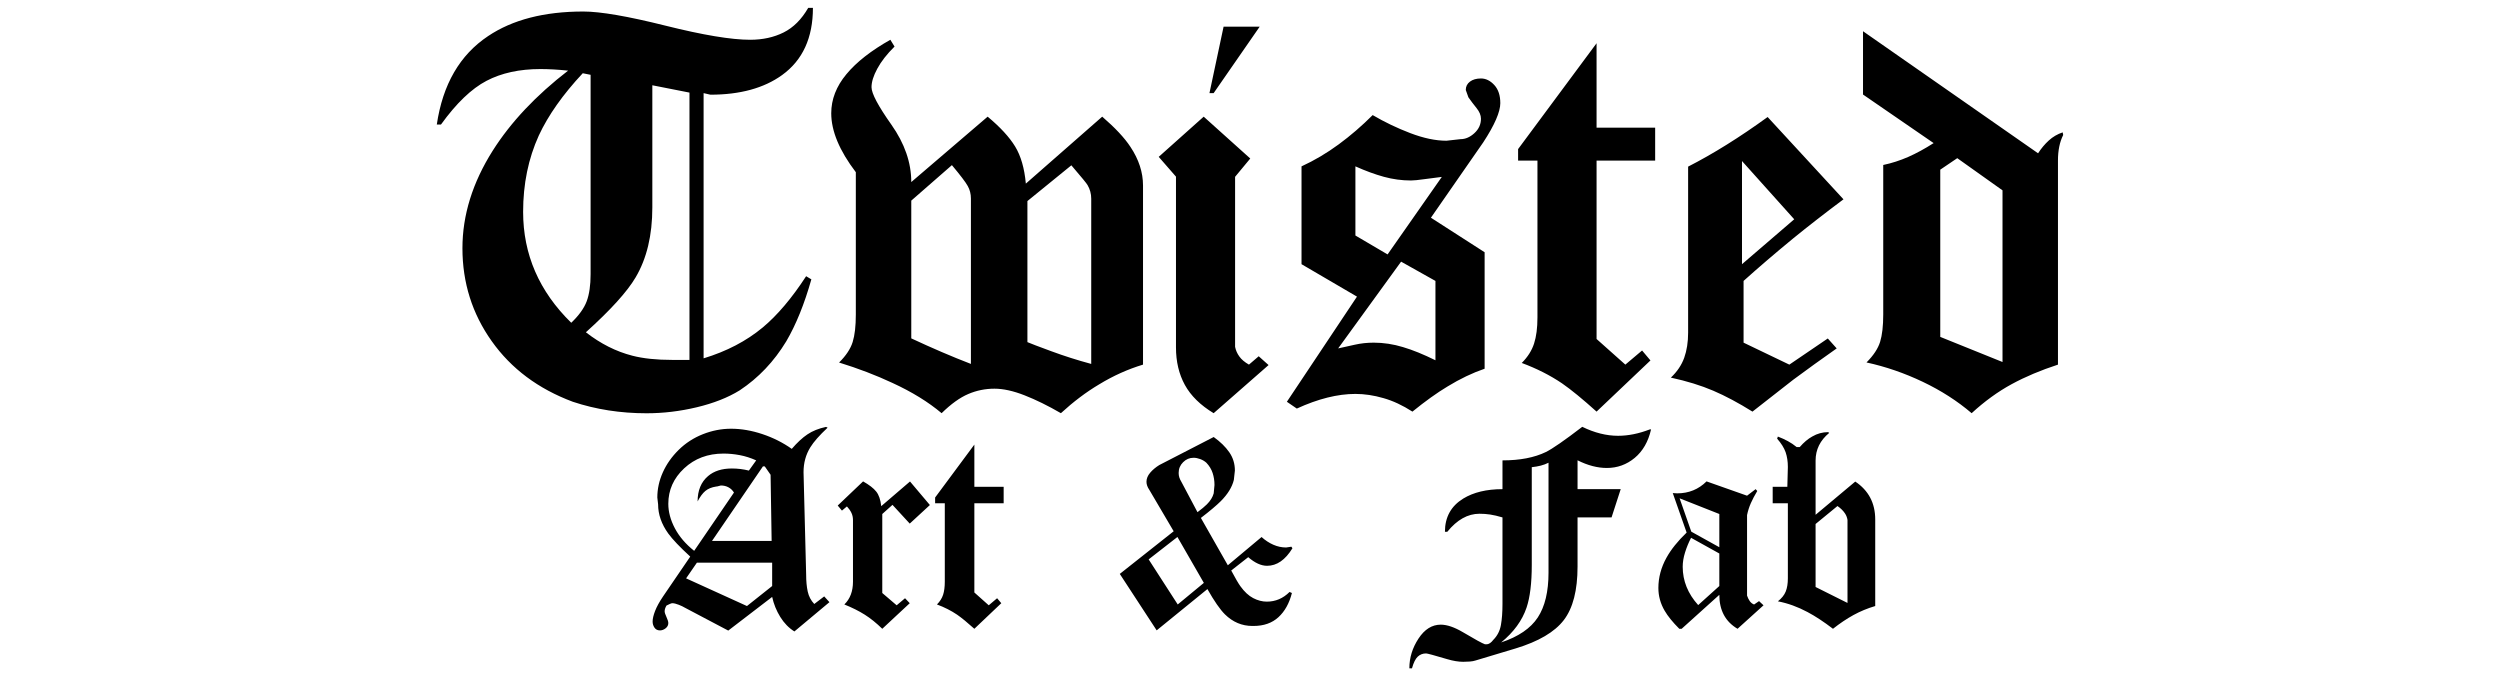<?xml version="1.0" encoding="UTF-8"?>
<!DOCTYPE svg PUBLIC "-//W3C//DTD SVG 1.0//EN" "http://www.w3.org/TR/2001/REC-SVG-20010904/DTD/svg10.dtd">
<!-- Creator: CorelDRAW -->
<svg xmlns="http://www.w3.org/2000/svg" xml:space="preserve" width="100%" height="100%" version="1.0" shape-rendering="geometricPrecision" text-rendering="geometricPrecision" image-rendering="optimizeQuality" fill-rule="evenodd" clip-rule="evenodd"
viewBox="0 0 19476.72 5267.96"
 xmlns:xlink="http://www.w3.org/1999/xlink"
 xmlns:xodm="http://www.corel.com/coreldraw/odm/2003">
 <g id="Layer_x0020_1">
  <rect fill="none" x="0.11" y="0.45" width="19476.5" height="5267.06"/>
  <g id="_2337194315472">
   <path fill="black" fill-rule="nonzero" d="M6333.28 61.16c0,233.67 -80.16,408.24 -240.45,523.7 -141.29,101.9 -327.4,152.84 -558.35,152.84l-52.98 -12.23 0 2066.28c179.32,-54.35 332.84,-134.5 460.54,-240.46 114.11,-95.09 226.86,-228.23 338.26,-399.4l40.75 24.45c-54.34,192.24 -119.55,353.22 -195.62,482.95 -95.1,156.91 -216.01,284.6 -362.72,381.74 -92.38,57.05 -203.78,100.53 -334.19,131.77 -130.42,31.24 -260.83,46.87 -391.24,46.87 -203.79,0 -395.33,-29.89 -574.65,-89.66 -268.98,-100.52 -479.55,-257.44 -631.71,-472.08 -152.14,-213.96 -228.22,-455.77 -228.22,-724.07 0,-258.12 78.79,-511.48 236.37,-760.76 141.29,-222.8 336.91,-429.97 586.88,-622.88 -78.8,-8.15 -150.79,-12.23 -216,-12.23 -163.02,0 -302.95,30.57 -419.78,91.71 -116.83,61.13 -235.02,174.56 -354.57,340.3l-32.6 0c46.19,-312.46 179.32,-542.04 399.39,-688.76 190.2,-127.7 437.44,-191.55 741.75,-191.55 133.13,0 346.41,36.68 639.85,110.04 293.43,73.36 513.51,110.04 660.23,110.04 97.82,0 184.75,-19.02 260.83,-57.06 76.08,-38.04 139.92,-101.89 191.55,-191.55l36.68 0zm-961.82 2742.81l0 -2082.57 -289.35 -57.06 0 951.62c0,217.36 -43.48,398.73 -130.42,545.44 -65.22,110.72 -194.27,253.36 -387.18,427.25 114.12,88.99 235.03,150.12 362.73,182.72 84.22,21.73 187.47,32.6 309.73,32.6 62.5,0 107.33,0 134.49,0zm-770.27 -668.38l0 -1552.77 -61.13 -12.22c-154.87,165.74 -268.98,327.39 -342.34,484.99 -81.51,179.31 -122.26,377.66 -122.26,595.02 0,331.46 124.98,619.47 374.94,864 59.77,-57.06 99.85,-112.75 120.23,-167.1 20.37,-54.34 30.56,-124.97 30.56,-211.92zm4303.72 705.06c-116.83,35.32 -230.94,86.26 -342.34,154.18 -100.52,59.78 -199.7,134.5 -297.51,224.16 -100.53,-58.41 -194.94,-104.61 -283.25,-139.25 -88.3,-34.64 -166.41,-51.62 -234.34,-51.62 -70.63,0 -138.56,13.59 -203.77,41.43 -65.21,27.86 -134.49,77.44 -207.85,149.44 -103.25,-86.94 -230.95,-165.74 -383.1,-235.7 -127.69,-59.78 -266.26,-112.76 -415.7,-158.94 54.34,-53.67 89.66,-107.32 105.96,-160.3 16.31,-52.98 24.46,-123.63 24.46,-213.29l0 -1109.21c-127.7,-167.78 -191.55,-320.61 -191.55,-459.17 0,-108 39.39,-209.89 118.19,-304.31 78.79,-95.1 192.91,-184.07 342.34,-268.3l32.6 52.98c-59.77,59.09 -104.6,116.83 -134.49,172.53 -29.88,55.02 -44.83,103.25 -44.83,144 0,48.91 51.63,146.04 154.87,292.08 103.25,146.72 154.87,295.47 154.87,446.94l595.02 -509.43c97.81,81.51 169.13,158.94 213.96,232.3 44.83,73.36 72.68,169.82 83.55,289.36l595.02 -521.66c100.54,86.95 173.9,165.05 220.08,235.7 65.21,97.81 97.81,198.33 97.81,300.91l0 1395.17zm-403.47 -5.43l0 -1287.18c0,-38.04 -9.51,-73.36 -28.53,-105.96 -5.44,-10.87 -47.54,-62.5 -126.34,-154.19l-342.33 278.49 0 1099.03c24.45,10.86 86.26,33.95 185.43,70.63 99.16,36.68 203.09,69.97 311.77,99.18zm-937.36 0l0 -1288.54c0,-35.32 -8.15,-67.92 -24.46,-97.13 -16.3,-29.89 -57.73,-84.23 -123.62,-163.03l-316.53 276.46 0 1073.21c163.02,76.09 317.89,142.65 464.61,199.03zm2249.68 -2627.34l-358.65 517.59 -32.61 0 110.04 -517.59 281.22 0zm69.28 2636.16l-427.93 374.95c-103.24,-62.49 -177.96,-135.85 -224.15,-220.08 -46.2,-84.22 -69.29,-181.36 -69.29,-292.75l0 -85.59 0 -1244.38 -134.49 -154.19 350.49 -313.13 362.73 326.03 -118.19 142.65 0 1324.54c5.43,27.16 16.3,52.29 33.28,75.39 16.3,23.09 41.43,44.15 74.72,63.17l76.07 -65.2 76.76 68.59zm1805.44 -2041.13c0,67.92 -44.15,170.49 -133.13,306.33l-407.55 586.88 418.42 268.98 0 907.47c-95.1,32.6 -191.56,78.8 -289.37,138.58 -81.51,48.9 -172.53,114.11 -273.05,195.62 -76.07,-48.91 -151.47,-84.23 -226.19,-105.29 -74.72,-21.74 -147.4,-32.6 -218.04,-32.6 -138.57,0 -290.72,38.04 -456.46,114.11l-77.43 -52.98 546.12 -819.18 -432.01 -252.67 0 -762.12c100.54,-46.2 196.99,-103.25 289.36,-171.17 92.38,-67.92 180.68,-144 264.91,-228.23 92.38,54.33 190.19,101.21 293.44,140.61 103.24,39.39 196.98,59.09 281.2,59.09l110.04 -12.23c38.04,0 74.04,-15.62 108,-46.86 33.96,-31.25 50.95,-68.61 50.95,-112.08 0,-27.18 -11.55,-55.02 -34.65,-83.55 -23.09,-28.52 -44.14,-56.38 -63.17,-83.54l-20.38 -57.06c0,-27.18 10.88,-48.9 32.61,-65.21 21.74,-16.31 50.26,-24.46 85.59,-24.46 38.03,0 72.67,16.99 103.93,50.95 31.24,33.96 46.86,80.83 46.86,140.61zm-455.77 575.32c-43.48,5.43 -88.98,10.87 -136.54,17.66 -47.54,6.79 -82.18,10.18 -103.92,10.18 -70.64,0 -141.28,-9.5 -210.56,-28.52 -69.29,-19.02 -143.33,-46.19 -222.12,-81.51l0 538.64 250.64 147.39 422.5 -603.84zm-49.59 1428.46l0 -618.12 -267.62 -150.12 -490.43 675.86c38.04,-8.15 80.84,-17.66 128.39,-28.52 47.54,-10.88 97.13,-16.31 148.75,-16.31 76.08,0 152.16,11.54 228.23,34.65 76.07,22.41 160.3,57.05 252.68,102.56zm1711.71 -1555.48l-456.45 0 0 1389.74 224.15 199.7 130.41 -110.03 65.21 77.43 -419.77 398.72c-108.69,-97.81 -198.35,-171.17 -268.99,-220.09 -92.38,-62.48 -196.99,-115.46 -313.81,-158.94 46.19,-46.18 78.11,-96.45 95.77,-150.79 17.66,-54.34 26.49,-122.26 26.49,-203.77l0 -1221.97 -150.79 0 0 -89.66 611.33 -824.61 0 657.51 456.45 0 0 256.76zm1467.17 301.58c-141.95,105.97 -273.06,207.86 -393.28,305.67 -141.97,116.83 -270.34,226.86 -385.13,330.11l0 480.91 356.6 171.17 299.55 -203.78 69.28 77.44c-119.55,84.23 -232.3,165.06 -338.26,243.85 -141.29,111.39 -247.25,194.27 -317.89,248.61 -108.68,-67.93 -210.57,-122.27 -305.67,-163.02 -95.08,-40.75 -205.13,-74.72 -330.11,-101.9 48.91,-46.18 83.55,-97.81 103.93,-154.18 20.37,-57.05 30.56,-122.26 30.56,-195.63l0 -1293.97c195.62,-99.84 402.12,-228.9 619.48,-386.49l590.94 641.21zm-383.77 155.55l-406.87 -453.73 0 803.55 406.87 -349.82zm2095.48 -656.83c-27.18,54.34 -40.75,120.23 -40.75,199.02l0 1590.12c-133.14,43.47 -253.37,93.74 -360.69,152.15 -107.33,58.41 -211.25,133.81 -311.77,226.19 -111.4,-95.09 -238.42,-176.6 -381.07,-244.53 -142.64,-67.92 -288.67,-118.19 -438.11,-150.79 54.34,-54.34 89.66,-108 105.96,-160.3 16.3,-52.99 24.45,-124.31 24.45,-213.97l0 -1164.23c65.21,-13.59 130.42,-34.64 194.27,-62.49 64.53,-28.53 130.42,-64.53 198.34,-108l-550.19 -378.34 0 -493.14 1363.93 950.95c24.45,-38.04 52.3,-71.32 83.54,-99.85 31.26,-28.53 67.26,-49.58 108.01,-63.17l4.08 20.38zm-472.76 1768.77l0 -1337.45 -352.53 -250.64 -132.45 89.66 0 1302.79 484.98 195.64z"/>
   <path fill="black" fill-rule="nonzero" d="M6461.91 4691.22l-273.08 228.24c-43.48,-27.17 -80.16,-64.88 -110.05,-113.1 -29.89,-48.23 -50.94,-100.2 -63.17,-155.89l-342.02 262.2 -338.62 -178.66c-10.87,-6.79 -26.5,-14.26 -46.88,-22.41 -20.37,-8.15 -37.35,-12.23 -50.94,-12.23 -4.08,0 -10.53,2.04 -19.36,6.11 -8.84,4.08 -17.32,8.15 -25.47,12.23 -9.51,16.3 -14.26,31.24 -14.26,44.83 0,9.51 4.75,24.45 14.26,44.84 9.5,20.38 14.26,35.99 14.26,46.87 0,16.3 -7.13,29.89 -21.06,40.75 -13.92,10.87 -28.87,16.3 -44.15,16.3 -18.34,0 -32.61,-7.13 -42.45,-21.39 -9.86,-14.27 -14.61,-30.22 -14.61,-47.89 0,-21.74 6.46,-49.25 19.36,-82.54 12.91,-33.28 33.62,-70.98 62.15,-113.09l211.6 -310.1c-81.51,-74.72 -138.23,-134.5 -170.84,-179.33 -52.99,-73.37 -79.48,-149.11 -79.48,-227.9l-6.11 -52.98c0,-66.57 14.26,-131.79 42.79,-195.64 28.54,-63.85 69.64,-122.27 123.29,-175.26 53.67,-52.98 116.51,-93.74 188.5,-122.27 72.01,-28.53 145.38,-42.8 220.1,-42.8 78.79,0 159.97,13.94 243.52,41.78 83.55,27.85 159.97,66.23 229.26,115.14 42.12,-48.91 82.87,-86.6 122.28,-113.1 39.39,-26.5 87.62,-45.85 144.69,-58.08l12.22 6.11c-63.85,59.78 -108.68,110.73 -134.5,152.84 -35.33,57.06 -52.99,121.6 -52.99,193.6l20.39 798.84c0,50.26 4.07,94.09 12.22,131.44 8.16,37.37 25.13,69.63 50.95,96.8l77.44 -59.09 40.76 44.83zm-450.37 -476.86l-8.15 -515.59 -45.18 -65.2 -14.26 -0.35 -397.05 581.14 464.64 0zm-120.24 -627.66c-42.12,-19.03 -84.56,-32.6 -127.37,-40.77 -42.79,-8.15 -85.25,-12.22 -127.37,-12.22 -122.26,0 -224.5,38.38 -306.68,115.14 -82.2,76.76 -123.3,168.81 -123.3,276.13 0,62.5 16.98,126.01 50.95,190.54 33.96,64.53 83.89,122.95 150.46,175.94l310.09 -454.11c-10.86,-17.65 -25.12,-31.24 -42.79,-40.75 -17.66,-9.52 -37.36,-14.27 -59.1,-14.27 -2.72,0 -8.15,1.36 -16.3,4.08 -8.16,2.71 -14.94,4.07 -20.38,4.07 -35.32,5.44 -63.51,16.98 -84.57,34.64 -21.06,17.67 -41.09,44.84 -60.12,81.52 0,-85.59 27.18,-151.48 81.52,-197.67 46.19,-39.4 108,-59.1 185.44,-59.1 44.83,0 88.99,5.44 132.46,16.3l57.06 -79.47zm124.31 978.85l0 -182.05 -586.22 0 -84.23 122.28 474.13 215.66 196.32 -155.89zm1228.83 -631.05l-156.91 144.68 -134.5 -146.05 -79.48 71.32 0 615.44 112.08 95.78 65.21 -55.02 36.69 38.72c-35.67,33.97 -71.33,66.91 -106.99,99.52 -60.46,57.05 -96.12,90.34 -106.99,99.84 -45.85,-44.83 -91.37,-81.5 -136.54,-110.03 -45.17,-28.53 -98.15,-55.03 -158.95,-79.48 44.84,-43.47 67.25,-102.58 67.25,-177.3l0 -480.59c0,-20.38 -4.07,-39.06 -12.22,-56.05 -8.16,-16.97 -19.71,-33.62 -34.99,-49.92l-38.72 32.6 -32.94 -39.39 197.67 -188.17c47.88,27.18 81.85,53.33 102.23,79.14 20.72,25.82 33.62,63.52 39.06,113.78l224.17 -192.24 154.87 183.42zm574.67 -13.59l-228.23 0 0 694.9 112.08 99.86 65.21 -55.02 32.6 38.72 -209.89 199.36c-54.34,-48.9 -99.17,-85.58 -134.5,-110.03 -46.19,-31.25 -98.5,-57.74 -156.92,-79.48 23.09,-23.09 39.06,-48.23 47.89,-75.4 8.84,-27.18 13.24,-61.14 13.24,-101.9l0 -611.01 -75.39 0 0 -44.83 305.68 -412.33 0 328.77 228.23 0 0 128.39zm2249.81 350.51c-55.71,91.02 -121.6,136.53 -197.68,136.53 -46.19,0 -95.1,-22.41 -146.73,-67.24l-132.45 103.92c32.6,61.15 56.38,101.9 71.32,122.28 31.25,43.48 64.53,74.37 99.86,92.72 35.32,18.34 70.64,27.51 105.96,27.51 67.93,0 127.03,-25.13 177.29,-75.4l18.35 8.15c-20.38,80.16 -55.36,142.99 -104.95,188.51 -49.59,45.5 -114.46,68.26 -194.61,68.26l-8.15 0c-81.52,0 -152.84,-30.23 -213.99,-90.34 -38.04,-37.7 -83.54,-103.25 -136.53,-197l-395.34 321.65 -287.34 -439.85 419.8 -332.17 -189.53 -322.31c-14.94,-21.74 -22.42,-42.8 -22.42,-63.18 0,-24.45 9.52,-47.89 28.54,-70.3 19.02,-22.42 42.8,-42.46 71.32,-60.12l423.88 -218.39c51.62,37.02 92.04,76.42 121.25,118.54 29.21,42.11 43.82,89.66 43.82,142.65l-8.15 73.36c-13.59,55.7 -47.56,111.06 -101.9,165.41 -32.6,32.6 -84.23,76.08 -154.88,130.42l209.9 368.85 262.89 -220.09c28.52,25.81 59.09,45.85 91.7,60.12 32.61,14.26 65.89,21.39 99.85,21.39l40.77 -6.11 8.15 12.23zm-607.29 -493.16c0,-32.61 -4.76,-63.52 -14.26,-92.73 -9.51,-29.2 -25.81,-56.04 -48.92,-80.49 -13.57,-12.23 -29.54,-21.74 -47.88,-28.53 -18.34,-6.8 -35.66,-10.19 -51.96,-10.19 -31.26,0 -58.42,11.54 -81.52,34.64 -23.09,23.09 -34.64,50.95 -34.64,83.55 0,12.23 1.69,23.78 5.09,34.65 3.4,10.87 9.17,23.09 17.32,36.68l124.31 234.35c32.61,-24.45 57.06,-44.83 73.36,-61.13 27.18,-27.18 44.84,-55.71 52.99,-85.6l6.11 -65.2zm-82.87 762.83l-205.83 -357.64 -224.16 174.58 226.54 351.19 203.45 -168.13zm3484.06 -1195.54c-21.74,95.44 -64.19,169.14 -127.37,221.79 -63.17,52.31 -135.52,78.45 -217.03,78.45 -73.37,0 -149.44,-20.03 -228.25,-59.78l0 224.85 336.26 0 -71.33 220.09 -264.93 0 0 383.12c0,184.77 -35.66,323.67 -106.98,416.74 -71.33,93.06 -196.66,166.76 -375.99,221.11l-311.79 93.74c-12.23,4.08 -26.83,6.79 -43.81,8.15 -16.98,1.36 -34.31,2.04 -51.96,2.04 -36.69,0 -78.12,-6.8 -124.32,-20.38 -100.53,-29.89 -155.55,-44.84 -165.06,-44.84 -25.82,0 -47.56,8.5 -65.22,25.14 -17.65,16.65 -32.6,46.87 -44.83,91.03l-20.38 0c0,-82.53 23.78,-159.63 71.32,-231.98 47.56,-72.34 105.3,-108.35 173.23,-108.35 48.91,0 106.65,19.71 173.22,59.1 93.73,55.7 150.8,86.96 171.18,93.74l12.22 0c9.52,0 18.69,-3.05 27.51,-9.17 8.83,-6.11 17.32,-14.6 25.48,-25.47 31.25,-31.25 50.95,-69.62 59.1,-115.14 8.15,-45.52 12.23,-100.19 12.23,-164.05l0 -674.53c-36.69,-10.87 -68.61,-18.34 -95.79,-22.42 -27.16,-4.08 -55.02,-6.11 -83.54,-6.11 -91.04,0 -174.58,46.87 -250.67,140.61l-18.33 0c0,-114.11 47.54,-200.38 142.65,-258.8 80.15,-48.92 182.04,-73.37 305.68,-73.37l0 -224.16c135.85,0 248.61,-21.74 338.28,-65.22 50.27,-24.78 144.69,-90 283.26,-196.31 95.1,46.53 188.16,69.97 279.18,69.97 78.81,0 160.99,-16.64 246.59,-49.59l10.19 0zm-798.84 1115.39l0 -855.9c-19.03,9.51 -39.06,16.98 -60.12,22.41 -21.06,5.44 -44.49,9.52 -70.31,12.23l0 760.12c0,142.66 -13.59,254.05 -40.75,334.21 -33.97,100.54 -99.86,190.88 -197.67,271.04 134.49,-44.83 229.59,-109.7 285.29,-194.61 55.7,-84.92 83.56,-201.42 83.56,-349.5zm1675.11 254.73l-202.42 183.06c-94.77,-55.69 -141.98,-144 -141.98,-264.58l-293.45 264.58 -18.34 0c-51.63,-51.61 -89.67,-98.49 -114.12,-140.6 -32.61,-55.7 -48.91,-114.81 -48.91,-177.3 0,-81.51 21.06,-160.31 63.17,-236.04 35.33,-63.86 87.63,-129.08 156.92,-195.65l-108 -307.71 34.64 2.03c89.67,0 166.08,-30.9 228.58,-93.06l315.52 111.41 66.92 -50.95 12.56 14.26c-20.37,33.97 -37.02,65.55 -49.92,94.77 -12.91,29.2 -22.76,60.11 -29.56,92.72l0 627.66c5.44,16.31 12.57,30.57 21.07,42.8 8.82,12.22 20.03,21.05 33.62,26.49l38.72 -26.49 34.98 32.6zm-344.4 -452.4l0 -258.82 -309.41 -122.26 91.02 259.82 218.39 121.26zm0 302.28l0 -253.38 -220.08 -122.26c-19.03,36.68 -34.65,74.37 -46.88,113.78 -12.23,39.06 -18.34,76.41 -18.34,111.74 0,109.7 40.08,209.22 120.58,298.55l164.72 -148.43zm1214.57 155.89c-60.11,17.67 -116.49,41.1 -169.82,70.31 -52.99,29.21 -105.97,64.88 -159.29,106.98 -70.99,-54.34 -136.87,-97.81 -198.36,-130.41 -76.07,-40.76 -153.17,-68.61 -230.95,-83.56 29.55,-23.09 49.93,-48.57 61.13,-76.41 11.21,-27.85 16.65,-62.16 16.65,-102.92l0 -584.52 -118.2 0 0 -128.39 114.12 0 4.08 -154.88c0,-42.11 -5.78,-80.15 -17.32,-114.12 -11.89,-33.97 -33.97,-69.28 -66.24,-105.96l5.78 -16.3c28.53,10.86 54.68,22.74 78.11,35.66 23.78,12.9 46.54,28.18 67.93,45.85l24.46 0c31.25,-36.01 63.51,-63.52 97.47,-82.2 39.06,-22.76 80.5,-33.97 123.64,-33.97l8.15 6.12c-70.64,58.08 -105.97,130.09 -105.97,215.33l0 422.52 309.08 -258.8c103.59,69.28 155.55,167.78 155.55,295.49l0 674.18zm-216.01 -24.11l0 -646.68c-2.72,-17.66 -8.83,-33.97 -18.34,-48.91 -13.93,-21.74 -33.63,-41.44 -59.78,-59.44l-170.5 139.94 0 490.78 248.62 124.31z"/>
  </g>
 </g>
</svg>
